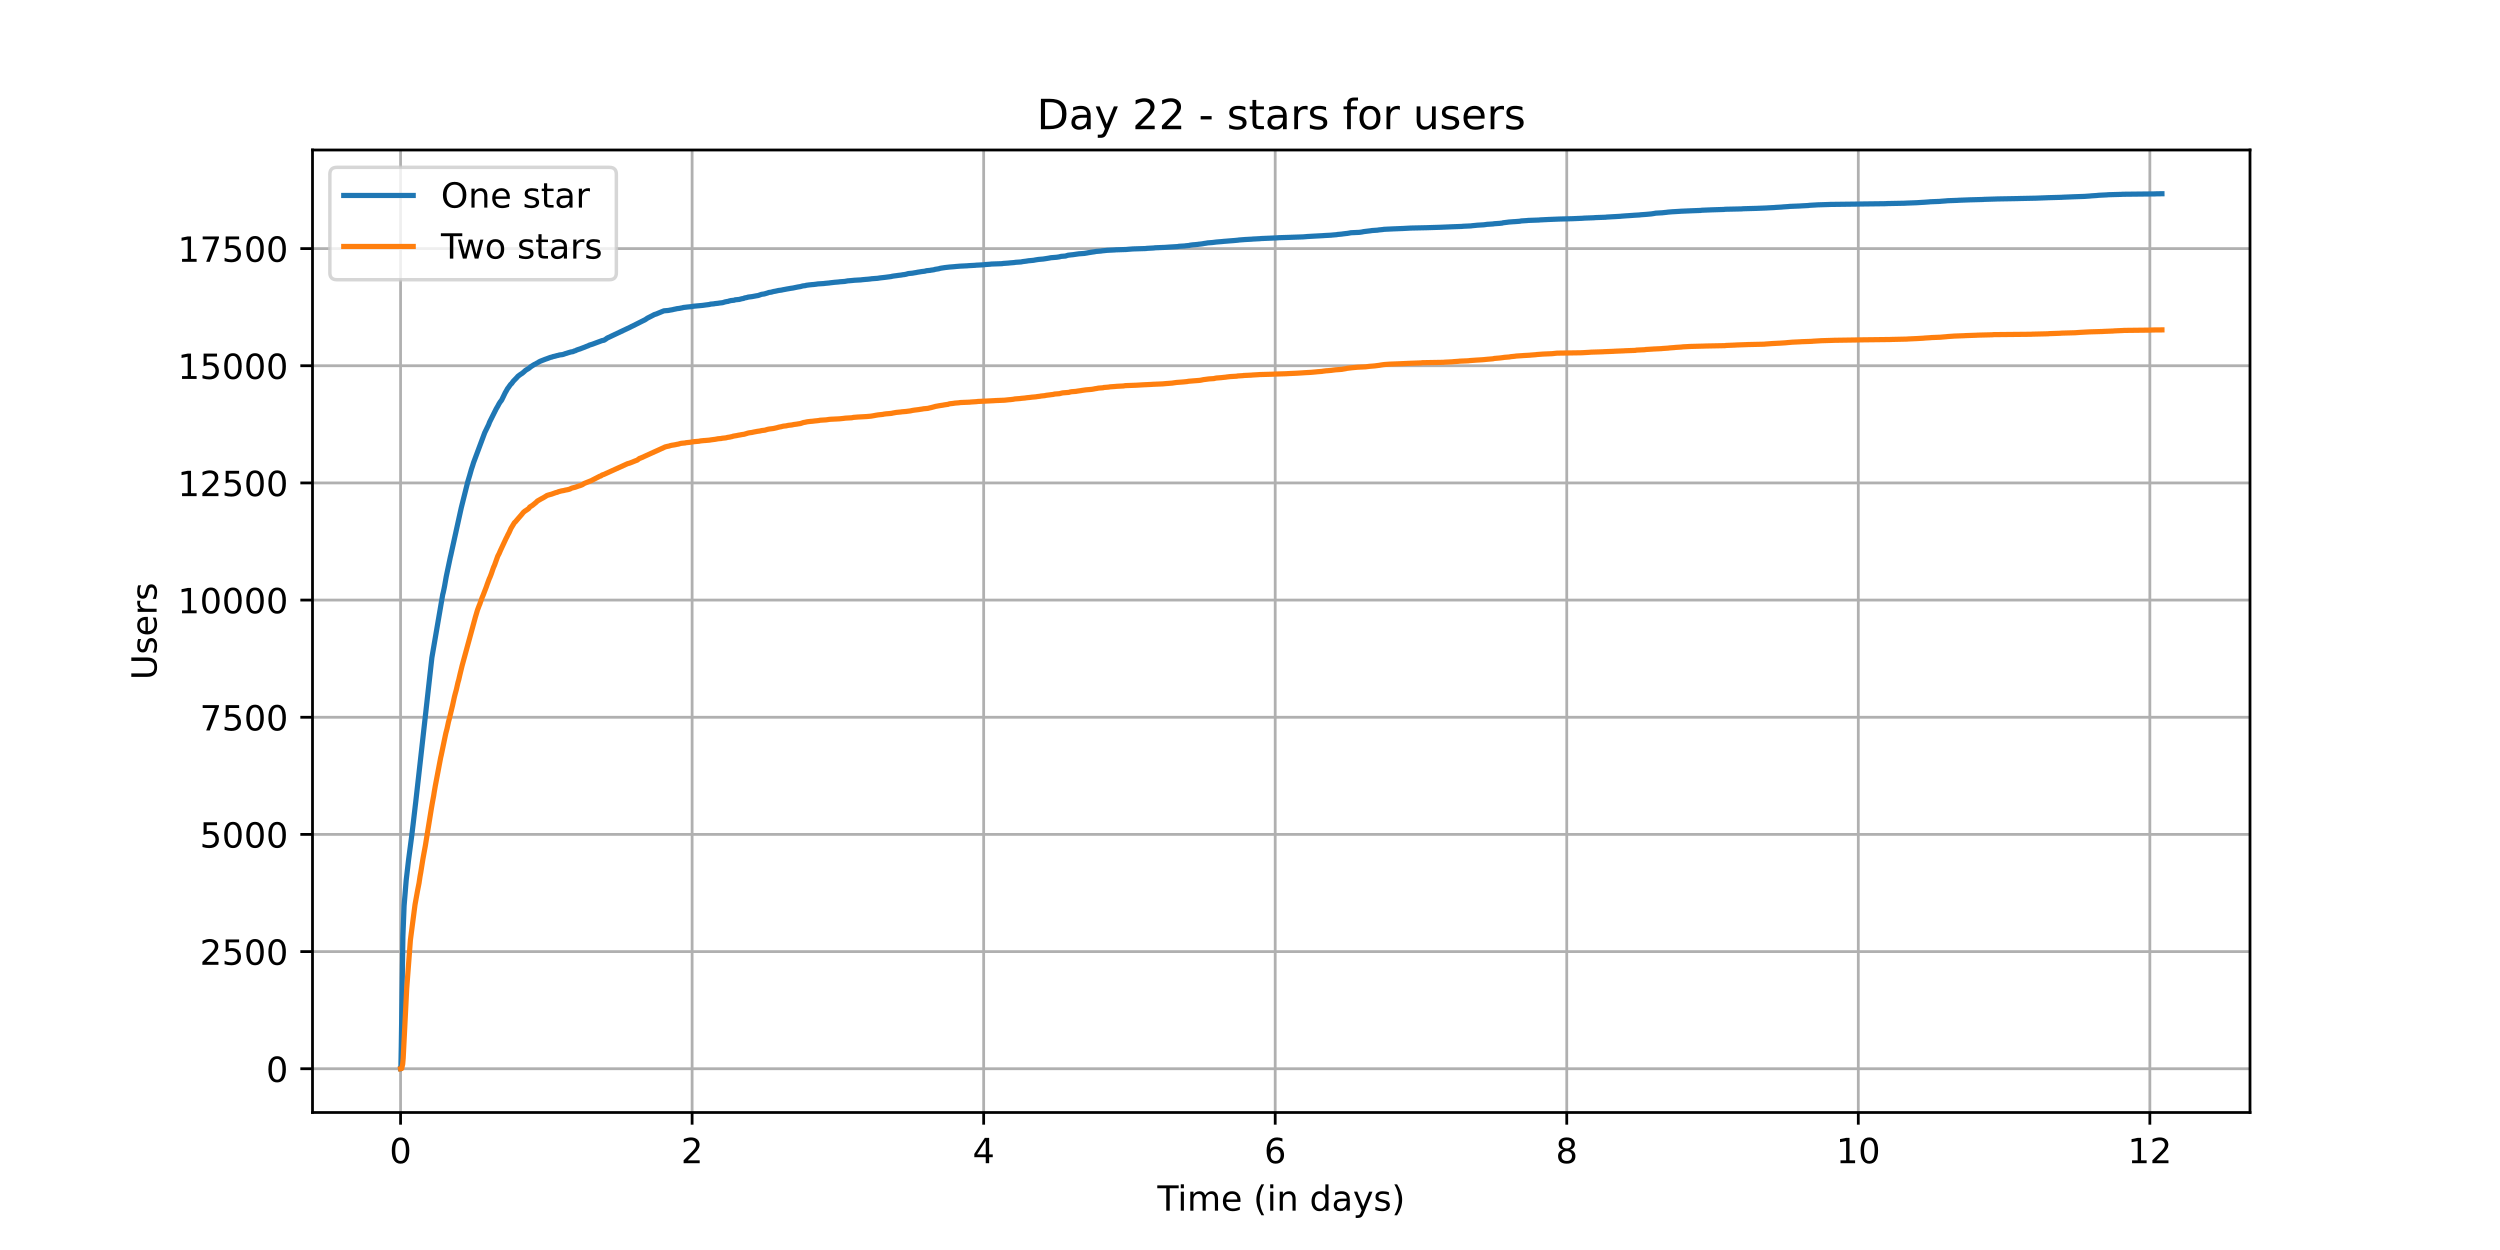 <?xml version="1.0" encoding="utf-8" standalone="no"?>
<!DOCTYPE svg PUBLIC "-//W3C//DTD SVG 1.1//EN"
  "http://www.w3.org/Graphics/SVG/1.1/DTD/svg11.dtd">
<!-- Created with matplotlib (https://matplotlib.org/) -->
<svg height="360pt" version="1.1" viewBox="0 0 720 360" width="720pt" xmlns="http://www.w3.org/2000/svg" xmlns:xlink="http://www.w3.org/1999/xlink">
 <defs>
  <style type="text/css">*{stroke-linecap:butt;stroke-linejoin:round;}</style>
 </defs>
 <g id="figure_1">
  <g id="patch_1">
   <path d="M 0 360 
L 720 360 
L 720 0 
L 0 0 
z
" style="fill:#ffffff;"/>
  </g>
  <g id="axes_1">
   <g id="patch_2">
    <path d="M 90 320.4 
L 648 320.4 
L 648 43.2 
L 90 43.2 
z
" style="fill:#ffffff;"/>
   </g>
   <g id="matplotlib.axis_1">
    <g id="xtick_1">
     <g id="line2d_1">
      <path clip-path="url(#p89e469db99)" d="M 115.364 320.4 
L 115.364 43.2 
" style="fill:none;stroke:#b0b0b0;stroke-linecap:square;stroke-width:0.8;"/>
     </g>
     <g id="line2d_2">
      <defs>
       <path d="M 0 0 
L 0 3.5 
" id="m1ed0bea66a" style="stroke:#000000;stroke-width:0.8;"/>
      </defs>
      <g>
       <use style="stroke:#000000;stroke-width:0.8;" x="115.364" xlink:href="#m1ed0bea66a" y="320.4"/>
      </g>
     </g>
     <g id="text_1">
      <!-- 0 -->
      <g transform="translate(112.182 334.998)scale(0.1 -0.1)">
       <defs>
        <path d="M 31.781 66.406 
Q 24.172 66.406 20.328 58.906 
Q 16.5 51.422 16.5 36.375 
Q 16.5 21.391 20.328 13.891 
Q 24.172 6.391 31.781 6.391 
Q 39.453 6.391 43.281 13.891 
Q 47.125 21.391 47.125 36.375 
Q 47.125 51.422 43.281 58.906 
Q 39.453 66.406 31.781 66.406 
z
M 31.781 74.219 
Q 44.047 74.219 50.516 64.516 
Q 56.984 54.828 56.984 36.375 
Q 56.984 17.969 50.516 8.266 
Q 44.047 -1.422 31.781 -1.422 
Q 19.531 -1.422 13.062 8.266 
Q 6.594 17.969 6.594 36.375 
Q 6.594 54.828 13.062 64.516 
Q 19.531 74.219 31.781 74.219 
z
" id="DejaVuSans-48"/>
       </defs>
       <use xlink:href="#DejaVuSans-48"/>
      </g>
     </g>
    </g>
    <g id="xtick_2">
     <g id="line2d_3">
      <path clip-path="url(#p89e469db99)" d="M 199.329 320.4 
L 199.329 43.2 
" style="fill:none;stroke:#b0b0b0;stroke-linecap:square;stroke-width:0.8;"/>
     </g>
     <g id="line2d_4">
      <g>
       <use style="stroke:#000000;stroke-width:0.8;" x="199.329" xlink:href="#m1ed0bea66a" y="320.4"/>
      </g>
     </g>
     <g id="text_2">
      <!-- 2 -->
      <g transform="translate(196.148 334.998)scale(0.1 -0.1)">
       <defs>
        <path d="M 19.188 8.297 
L 53.609 8.297 
L 53.609 0 
L 7.328 0 
L 7.328 8.297 
Q 12.938 14.109 22.625 23.891 
Q 32.328 33.688 34.812 36.531 
Q 39.547 41.844 41.422 45.531 
Q 43.312 49.219 43.312 52.781 
Q 43.312 58.594 39.234 62.25 
Q 35.156 65.922 28.609 65.922 
Q 23.969 65.922 18.812 64.312 
Q 13.672 62.703 7.812 59.422 
L 7.812 69.391 
Q 13.766 71.781 18.938 73 
Q 24.125 74.219 28.422 74.219 
Q 39.75 74.219 46.484 68.547 
Q 53.219 62.891 53.219 53.422 
Q 53.219 48.922 51.531 44.891 
Q 49.859 40.875 45.406 35.406 
Q 44.188 33.984 37.641 27.219 
Q 31.109 20.453 19.188 8.297 
z
" id="DejaVuSans-50"/>
       </defs>
       <use xlink:href="#DejaVuSans-50"/>
      </g>
     </g>
    </g>
    <g id="xtick_3">
     <g id="line2d_5">
      <path clip-path="url(#p89e469db99)" d="M 283.294 320.4 
L 283.294 43.2 
" style="fill:none;stroke:#b0b0b0;stroke-linecap:square;stroke-width:0.8;"/>
     </g>
     <g id="line2d_6">
      <g>
       <use style="stroke:#000000;stroke-width:0.8;" x="283.294" xlink:href="#m1ed0bea66a" y="320.4"/>
      </g>
     </g>
     <g id="text_3">
      <!-- 4 -->
      <g transform="translate(280.113 334.998)scale(0.1 -0.1)">
       <defs>
        <path d="M 37.797 64.312 
L 12.891 25.391 
L 37.797 25.391 
z
M 35.203 72.906 
L 47.609 72.906 
L 47.609 25.391 
L 58.016 25.391 
L 58.016 17.188 
L 47.609 17.188 
L 47.609 0 
L 37.797 0 
L 37.797 17.188 
L 4.891 17.188 
L 4.891 26.703 
z
" id="DejaVuSans-52"/>
       </defs>
       <use xlink:href="#DejaVuSans-52"/>
      </g>
     </g>
    </g>
    <g id="xtick_4">
     <g id="line2d_7">
      <path clip-path="url(#p89e469db99)" d="M 367.26 320.4 
L 367.26 43.2 
" style="fill:none;stroke:#b0b0b0;stroke-linecap:square;stroke-width:0.8;"/>
     </g>
     <g id="line2d_8">
      <g>
       <use style="stroke:#000000;stroke-width:0.8;" x="367.26" xlink:href="#m1ed0bea66a" y="320.4"/>
      </g>
     </g>
     <g id="text_4">
      <!-- 6 -->
      <g transform="translate(364.078 334.998)scale(0.1 -0.1)">
       <defs>
        <path d="M 33.016 40.375 
Q 26.375 40.375 22.484 35.828 
Q 18.609 31.297 18.609 23.391 
Q 18.609 15.531 22.484 10.953 
Q 26.375 6.391 33.016 6.391 
Q 39.656 6.391 43.531 10.953 
Q 47.406 15.531 47.406 23.391 
Q 47.406 31.297 43.531 35.828 
Q 39.656 40.375 33.016 40.375 
z
M 52.594 71.297 
L 52.594 62.312 
Q 48.875 64.062 45.094 64.984 
Q 41.312 65.922 37.594 65.922 
Q 27.828 65.922 22.672 59.328 
Q 17.531 52.734 16.797 39.406 
Q 19.672 43.656 24.016 45.922 
Q 28.375 48.188 33.594 48.188 
Q 44.578 48.188 50.953 41.516 
Q 57.328 34.859 57.328 23.391 
Q 57.328 12.156 50.688 5.359 
Q 44.047 -1.422 33.016 -1.422 
Q 20.359 -1.422 13.672 8.266 
Q 6.984 17.969 6.984 36.375 
Q 6.984 53.656 15.188 63.938 
Q 23.391 74.219 37.203 74.219 
Q 40.922 74.219 44.703 73.484 
Q 48.484 72.75 52.594 71.297 
z
" id="DejaVuSans-54"/>
       </defs>
       <use xlink:href="#DejaVuSans-54"/>
      </g>
     </g>
    </g>
    <g id="xtick_5">
     <g id="line2d_9">
      <path clip-path="url(#p89e469db99)" d="M 451.225 320.4 
L 451.225 43.2 
" style="fill:none;stroke:#b0b0b0;stroke-linecap:square;stroke-width:0.8;"/>
     </g>
     <g id="line2d_10">
      <g>
       <use style="stroke:#000000;stroke-width:0.8;" x="451.225" xlink:href="#m1ed0bea66a" y="320.4"/>
      </g>
     </g>
     <g id="text_5">
      <!-- 8 -->
      <g transform="translate(448.044 334.998)scale(0.1 -0.1)">
       <defs>
        <path d="M 31.781 34.625 
Q 24.75 34.625 20.719 30.859 
Q 16.703 27.094 16.703 20.516 
Q 16.703 13.922 20.719 10.156 
Q 24.75 6.391 31.781 6.391 
Q 38.812 6.391 42.859 10.172 
Q 46.922 13.969 46.922 20.516 
Q 46.922 27.094 42.891 30.859 
Q 38.875 34.625 31.781 34.625 
z
M 21.922 38.812 
Q 15.578 40.375 12.031 44.719 
Q 8.5 49.078 8.5 55.328 
Q 8.5 64.062 14.719 69.141 
Q 20.953 74.219 31.781 74.219 
Q 42.672 74.219 48.875 69.141 
Q 55.078 64.062 55.078 55.328 
Q 55.078 49.078 51.531 44.719 
Q 48 40.375 41.703 38.812 
Q 48.828 37.156 52.797 32.312 
Q 56.781 27.484 56.781 20.516 
Q 56.781 9.906 50.312 4.234 
Q 43.844 -1.422 31.781 -1.422 
Q 19.734 -1.422 13.25 4.234 
Q 6.781 9.906 6.781 20.516 
Q 6.781 27.484 10.781 32.312 
Q 14.797 37.156 21.922 38.812 
z
M 18.312 54.391 
Q 18.312 48.734 21.844 45.562 
Q 25.391 42.391 31.781 42.391 
Q 38.141 42.391 41.719 45.562 
Q 45.312 48.734 45.312 54.391 
Q 45.312 60.062 41.719 63.234 
Q 38.141 66.406 31.781 66.406 
Q 25.391 66.406 21.844 63.234 
Q 18.312 60.062 18.312 54.391 
z
" id="DejaVuSans-56"/>
       </defs>
       <use xlink:href="#DejaVuSans-56"/>
      </g>
     </g>
    </g>
    <g id="xtick_6">
     <g id="line2d_11">
      <path clip-path="url(#p89e469db99)" d="M 535.19 320.4 
L 535.19 43.2 
" style="fill:none;stroke:#b0b0b0;stroke-linecap:square;stroke-width:0.8;"/>
     </g>
     <g id="line2d_12">
      <g>
       <use style="stroke:#000000;stroke-width:0.8;" x="535.19" xlink:href="#m1ed0bea66a" y="320.4"/>
      </g>
     </g>
     <g id="text_6">
      <!-- 10 -->
      <g transform="translate(528.828 334.998)scale(0.1 -0.1)">
       <defs>
        <path d="M 12.406 8.297 
L 28.516 8.297 
L 28.516 63.922 
L 10.984 60.406 
L 10.984 69.391 
L 28.422 72.906 
L 38.281 72.906 
L 38.281 8.297 
L 54.391 8.297 
L 54.391 0 
L 12.406 0 
z
" id="DejaVuSans-49"/>
       </defs>
       <use xlink:href="#DejaVuSans-49"/>
       <use x="63.623" xlink:href="#DejaVuSans-48"/>
      </g>
     </g>
    </g>
    <g id="xtick_7">
     <g id="line2d_13">
      <path clip-path="url(#p89e469db99)" d="M 619.156 320.4 
L 619.156 43.2 
" style="fill:none;stroke:#b0b0b0;stroke-linecap:square;stroke-width:0.8;"/>
     </g>
     <g id="line2d_14">
      <g>
       <use style="stroke:#000000;stroke-width:0.8;" x="619.156" xlink:href="#m1ed0bea66a" y="320.4"/>
      </g>
     </g>
     <g id="text_7">
      <!-- 12 -->
      <g transform="translate(612.793 334.998)scale(0.1 -0.1)">
       <use xlink:href="#DejaVuSans-49"/>
       <use x="63.623" xlink:href="#DejaVuSans-50"/>
      </g>
     </g>
    </g>
    <g id="text_8">
     <!-- Time (in days) -->
     <g transform="translate(333.327 348.677)scale(0.1 -0.1)">
      <defs>
       <path d="M -0.297 72.906 
L 61.375 72.906 
L 61.375 64.594 
L 35.5 64.594 
L 35.5 0 
L 25.594 0 
L 25.594 64.594 
L -0.297 64.594 
z
" id="DejaVuSans-84"/>
       <path d="M 9.422 54.688 
L 18.406 54.688 
L 18.406 0 
L 9.422 0 
z
M 9.422 75.984 
L 18.406 75.984 
L 18.406 64.594 
L 9.422 64.594 
z
" id="DejaVuSans-105"/>
       <path d="M 52 44.188 
Q 55.375 50.25 60.062 53.125 
Q 64.75 56 71.094 56 
Q 79.641 56 84.281 50.016 
Q 88.922 44.047 88.922 33.016 
L 88.922 0 
L 79.891 0 
L 79.891 32.719 
Q 79.891 40.578 77.094 44.375 
Q 74.312 48.188 68.609 48.188 
Q 61.625 48.188 57.562 43.547 
Q 53.516 38.922 53.516 30.906 
L 53.516 0 
L 44.484 0 
L 44.484 32.719 
Q 44.484 40.625 41.703 44.406 
Q 38.922 48.188 33.109 48.188 
Q 26.219 48.188 22.156 43.531 
Q 18.109 38.875 18.109 30.906 
L 18.109 0 
L 9.078 0 
L 9.078 54.688 
L 18.109 54.688 
L 18.109 46.188 
Q 21.188 51.219 25.484 53.609 
Q 29.781 56 35.688 56 
Q 41.656 56 45.828 52.969 
Q 50 49.953 52 44.188 
z
" id="DejaVuSans-109"/>
       <path d="M 56.203 29.594 
L 56.203 25.203 
L 14.891 25.203 
Q 15.484 15.922 20.484 11.062 
Q 25.484 6.203 34.422 6.203 
Q 39.594 6.203 44.453 7.469 
Q 49.312 8.734 54.109 11.281 
L 54.109 2.781 
Q 49.266 0.734 44.188 -0.344 
Q 39.109 -1.422 33.891 -1.422 
Q 20.797 -1.422 13.156 6.188 
Q 5.516 13.812 5.516 26.812 
Q 5.516 40.234 12.766 48.109 
Q 20.016 56 32.328 56 
Q 43.359 56 49.781 48.891 
Q 56.203 41.797 56.203 29.594 
z
M 47.219 32.234 
Q 47.125 39.594 43.094 43.984 
Q 39.062 48.391 32.422 48.391 
Q 24.906 48.391 20.391 44.141 
Q 15.875 39.891 15.188 32.172 
z
" id="DejaVuSans-101"/>
       <path id="DejaVuSans-32"/>
       <path d="M 31 75.875 
Q 24.469 64.656 21.281 53.656 
Q 18.109 42.672 18.109 31.391 
Q 18.109 20.125 21.312 9.062 
Q 24.516 -2 31 -13.188 
L 23.188 -13.188 
Q 15.875 -1.703 12.234 9.375 
Q 8.594 20.453 8.594 31.391 
Q 8.594 42.281 12.203 53.312 
Q 15.828 64.359 23.188 75.875 
z
" id="DejaVuSans-40"/>
       <path d="M 54.891 33.016 
L 54.891 0 
L 45.906 0 
L 45.906 32.719 
Q 45.906 40.484 42.875 44.328 
Q 39.844 48.188 33.797 48.188 
Q 26.516 48.188 22.312 43.547 
Q 18.109 38.922 18.109 30.906 
L 18.109 0 
L 9.078 0 
L 9.078 54.688 
L 18.109 54.688 
L 18.109 46.188 
Q 21.344 51.125 25.703 53.562 
Q 30.078 56 35.797 56 
Q 45.219 56 50.047 50.172 
Q 54.891 44.344 54.891 33.016 
z
" id="DejaVuSans-110"/>
       <path d="M 45.406 46.391 
L 45.406 75.984 
L 54.391 75.984 
L 54.391 0 
L 45.406 0 
L 45.406 8.203 
Q 42.578 3.328 38.25 0.953 
Q 33.938 -1.422 27.875 -1.422 
Q 17.969 -1.422 11.734 6.484 
Q 5.516 14.406 5.516 27.297 
Q 5.516 40.188 11.734 48.094 
Q 17.969 56 27.875 56 
Q 33.938 56 38.25 53.625 
Q 42.578 51.266 45.406 46.391 
z
M 14.797 27.297 
Q 14.797 17.391 18.875 11.75 
Q 22.953 6.109 30.078 6.109 
Q 37.203 6.109 41.297 11.75 
Q 45.406 17.391 45.406 27.297 
Q 45.406 37.203 41.297 42.844 
Q 37.203 48.484 30.078 48.484 
Q 22.953 48.484 18.875 42.844 
Q 14.797 37.203 14.797 27.297 
z
" id="DejaVuSans-100"/>
       <path d="M 34.281 27.484 
Q 23.391 27.484 19.188 25 
Q 14.984 22.516 14.984 16.5 
Q 14.984 11.719 18.141 8.906 
Q 21.297 6.109 26.703 6.109 
Q 34.188 6.109 38.703 11.406 
Q 43.219 16.703 43.219 25.484 
L 43.219 27.484 
z
M 52.203 31.203 
L 52.203 0 
L 43.219 0 
L 43.219 8.297 
Q 40.141 3.328 35.547 0.953 
Q 30.953 -1.422 24.312 -1.422 
Q 15.922 -1.422 10.953 3.297 
Q 6 8.016 6 15.922 
Q 6 25.141 12.172 29.828 
Q 18.359 34.516 30.609 34.516 
L 43.219 34.516 
L 43.219 35.406 
Q 43.219 41.609 39.141 45 
Q 35.062 48.391 27.688 48.391 
Q 23 48.391 18.547 47.266 
Q 14.109 46.141 10.016 43.891 
L 10.016 52.203 
Q 14.938 54.109 19.578 55.047 
Q 24.219 56 28.609 56 
Q 40.484 56 46.344 49.844 
Q 52.203 43.703 52.203 31.203 
z
" id="DejaVuSans-97"/>
       <path d="M 32.172 -5.078 
Q 28.375 -14.844 24.75 -17.812 
Q 21.141 -20.797 15.094 -20.797 
L 7.906 -20.797 
L 7.906 -13.281 
L 13.188 -13.281 
Q 16.891 -13.281 18.938 -11.516 
Q 21 -9.766 23.484 -3.219 
L 25.094 0.875 
L 2.984 54.688 
L 12.5 54.688 
L 29.594 11.922 
L 46.688 54.688 
L 56.203 54.688 
z
" id="DejaVuSans-121"/>
       <path d="M 44.281 53.078 
L 44.281 44.578 
Q 40.484 46.531 36.375 47.5 
Q 32.281 48.484 27.875 48.484 
Q 21.188 48.484 17.844 46.438 
Q 14.5 44.391 14.5 40.281 
Q 14.5 37.156 16.891 35.375 
Q 19.281 33.594 26.516 31.984 
L 29.594 31.297 
Q 39.156 29.25 43.188 25.516 
Q 47.219 21.781 47.219 15.094 
Q 47.219 7.469 41.188 3.016 
Q 35.156 -1.422 24.609 -1.422 
Q 20.219 -1.422 15.453 -0.562 
Q 10.688 0.297 5.422 2 
L 5.422 11.281 
Q 10.406 8.688 15.234 7.391 
Q 20.062 6.109 24.812 6.109 
Q 31.156 6.109 34.562 8.281 
Q 37.984 10.453 37.984 14.406 
Q 37.984 18.062 35.516 20.016 
Q 33.062 21.969 24.703 23.781 
L 21.578 24.516 
Q 13.234 26.266 9.516 29.906 
Q 5.812 33.547 5.812 39.891 
Q 5.812 47.609 11.281 51.797 
Q 16.75 56 26.812 56 
Q 31.781 56 36.172 55.266 
Q 40.578 54.547 44.281 53.078 
z
" id="DejaVuSans-115"/>
       <path d="M 8.016 75.875 
L 15.828 75.875 
Q 23.141 64.359 26.781 53.312 
Q 30.422 42.281 30.422 31.391 
Q 30.422 20.453 26.781 9.375 
Q 23.141 -1.703 15.828 -13.188 
L 8.016 -13.188 
Q 14.5 -2 17.703 9.062 
Q 20.906 20.125 20.906 31.391 
Q 20.906 42.672 17.703 53.656 
Q 14.5 64.656 8.016 75.875 
z
" id="DejaVuSans-41"/>
      </defs>
      <use xlink:href="#DejaVuSans-84"/>
      <use x="57.959" xlink:href="#DejaVuSans-105"/>
      <use x="85.742" xlink:href="#DejaVuSans-109"/>
      <use x="183.154" xlink:href="#DejaVuSans-101"/>
      <use x="244.678" xlink:href="#DejaVuSans-32"/>
      <use x="276.465" xlink:href="#DejaVuSans-40"/>
      <use x="315.479" xlink:href="#DejaVuSans-105"/>
      <use x="343.262" xlink:href="#DejaVuSans-110"/>
      <use x="406.641" xlink:href="#DejaVuSans-32"/>
      <use x="438.428" xlink:href="#DejaVuSans-100"/>
      <use x="501.904" xlink:href="#DejaVuSans-97"/>
      <use x="563.184" xlink:href="#DejaVuSans-121"/>
      <use x="622.363" xlink:href="#DejaVuSans-115"/>
      <use x="674.463" xlink:href="#DejaVuSans-41"/>
     </g>
    </g>
   </g>
   <g id="matplotlib.axis_2">
    <g id="ytick_1">
     <g id="line2d_15">
      <path clip-path="url(#p89e469db99)" d="M 90 307.8 
L 648 307.8 
" style="fill:none;stroke:#b0b0b0;stroke-linecap:square;stroke-width:0.8;"/>
     </g>
     <g id="line2d_16">
      <defs>
       <path d="M 0 0 
L -3.5 0 
" id="md8ad53ff3a" style="stroke:#000000;stroke-width:0.8;"/>
      </defs>
      <g>
       <use style="stroke:#000000;stroke-width:0.8;" x="90" xlink:href="#md8ad53ff3a" y="307.8"/>
      </g>
     </g>
     <g id="text_9">
      <!-- 0 -->
      <g transform="translate(76.638 311.599)scale(0.1 -0.1)">
       <use xlink:href="#DejaVuSans-48"/>
      </g>
     </g>
    </g>
    <g id="ytick_2">
     <g id="line2d_17">
      <path clip-path="url(#p89e469db99)" d="M 90 274.056 
L 648 274.056 
" style="fill:none;stroke:#b0b0b0;stroke-linecap:square;stroke-width:0.8;"/>
     </g>
     <g id="line2d_18">
      <g>
       <use style="stroke:#000000;stroke-width:0.8;" x="90" xlink:href="#md8ad53ff3a" y="274.056"/>
      </g>
     </g>
     <g id="text_10">
      <!-- 2500 -->
      <g transform="translate(57.55 277.855)scale(0.1 -0.1)">
       <defs>
        <path d="M 10.797 72.906 
L 49.516 72.906 
L 49.516 64.594 
L 19.828 64.594 
L 19.828 46.734 
Q 21.969 47.469 24.109 47.828 
Q 26.266 48.188 28.422 48.188 
Q 40.625 48.188 47.75 41.5 
Q 54.891 34.812 54.891 23.391 
Q 54.891 11.625 47.562 5.094 
Q 40.234 -1.422 26.906 -1.422 
Q 22.312 -1.422 17.547 -0.641 
Q 12.797 0.141 7.719 1.703 
L 7.719 11.625 
Q 12.109 9.234 16.797 8.062 
Q 21.484 6.891 26.703 6.891 
Q 35.156 6.891 40.078 11.328 
Q 45.016 15.766 45.016 23.391 
Q 45.016 31 40.078 35.438 
Q 35.156 39.891 26.703 39.891 
Q 22.75 39.891 18.812 39.016 
Q 14.891 38.141 10.797 36.281 
z
" id="DejaVuSans-53"/>
       </defs>
       <use xlink:href="#DejaVuSans-50"/>
       <use x="63.623" xlink:href="#DejaVuSans-53"/>
       <use x="127.246" xlink:href="#DejaVuSans-48"/>
       <use x="190.869" xlink:href="#DejaVuSans-48"/>
      </g>
     </g>
    </g>
    <g id="ytick_3">
     <g id="line2d_19">
      <path clip-path="url(#p89e469db99)" d="M 90 240.312 
L 648 240.312 
" style="fill:none;stroke:#b0b0b0;stroke-linecap:square;stroke-width:0.8;"/>
     </g>
     <g id="line2d_20">
      <g>
       <use style="stroke:#000000;stroke-width:0.8;" x="90" xlink:href="#md8ad53ff3a" y="240.312"/>
      </g>
     </g>
     <g id="text_11">
      <!-- 5000 -->
      <g transform="translate(57.55 244.111)scale(0.1 -0.1)">
       <use xlink:href="#DejaVuSans-53"/>
       <use x="63.623" xlink:href="#DejaVuSans-48"/>
       <use x="127.246" xlink:href="#DejaVuSans-48"/>
       <use x="190.869" xlink:href="#DejaVuSans-48"/>
      </g>
     </g>
    </g>
    <g id="ytick_4">
     <g id="line2d_21">
      <path clip-path="url(#p89e469db99)" d="M 90 206.568 
L 648 206.568 
" style="fill:none;stroke:#b0b0b0;stroke-linecap:square;stroke-width:0.8;"/>
     </g>
     <g id="line2d_22">
      <g>
       <use style="stroke:#000000;stroke-width:0.8;" x="90" xlink:href="#md8ad53ff3a" y="206.568"/>
      </g>
     </g>
     <g id="text_12">
      <!-- 7500 -->
      <g transform="translate(57.55 210.367)scale(0.1 -0.1)">
       <defs>
        <path d="M 8.203 72.906 
L 55.078 72.906 
L 55.078 68.703 
L 28.609 0 
L 18.312 0 
L 43.219 64.594 
L 8.203 64.594 
z
" id="DejaVuSans-55"/>
       </defs>
       <use xlink:href="#DejaVuSans-55"/>
       <use x="63.623" xlink:href="#DejaVuSans-53"/>
       <use x="127.246" xlink:href="#DejaVuSans-48"/>
       <use x="190.869" xlink:href="#DejaVuSans-48"/>
      </g>
     </g>
    </g>
    <g id="ytick_5">
     <g id="line2d_23">
      <path clip-path="url(#p89e469db99)" d="M 90 172.824 
L 648 172.824 
" style="fill:none;stroke:#b0b0b0;stroke-linecap:square;stroke-width:0.8;"/>
     </g>
     <g id="line2d_24">
      <g>
       <use style="stroke:#000000;stroke-width:0.8;" x="90" xlink:href="#md8ad53ff3a" y="172.824"/>
      </g>
     </g>
     <g id="text_13">
      <!-- 10000 -->
      <g transform="translate(51.188 176.623)scale(0.1 -0.1)">
       <use xlink:href="#DejaVuSans-49"/>
       <use x="63.623" xlink:href="#DejaVuSans-48"/>
       <use x="127.246" xlink:href="#DejaVuSans-48"/>
       <use x="190.869" xlink:href="#DejaVuSans-48"/>
       <use x="254.492" xlink:href="#DejaVuSans-48"/>
      </g>
     </g>
    </g>
    <g id="ytick_6">
     <g id="line2d_25">
      <path clip-path="url(#p89e469db99)" d="M 90 139.08 
L 648 139.08 
" style="fill:none;stroke:#b0b0b0;stroke-linecap:square;stroke-width:0.8;"/>
     </g>
     <g id="line2d_26">
      <g>
       <use style="stroke:#000000;stroke-width:0.8;" x="90" xlink:href="#md8ad53ff3a" y="139.08"/>
      </g>
     </g>
     <g id="text_14">
      <!-- 12500 -->
      <g transform="translate(51.188 142.879)scale(0.1 -0.1)">
       <use xlink:href="#DejaVuSans-49"/>
       <use x="63.623" xlink:href="#DejaVuSans-50"/>
       <use x="127.246" xlink:href="#DejaVuSans-53"/>
       <use x="190.869" xlink:href="#DejaVuSans-48"/>
       <use x="254.492" xlink:href="#DejaVuSans-48"/>
      </g>
     </g>
    </g>
    <g id="ytick_7">
     <g id="line2d_27">
      <path clip-path="url(#p89e469db99)" d="M 90 105.336 
L 648 105.336 
" style="fill:none;stroke:#b0b0b0;stroke-linecap:square;stroke-width:0.8;"/>
     </g>
     <g id="line2d_28">
      <g>
       <use style="stroke:#000000;stroke-width:0.8;" x="90" xlink:href="#md8ad53ff3a" y="105.336"/>
      </g>
     </g>
     <g id="text_15">
      <!-- 15000 -->
      <g transform="translate(51.188 109.135)scale(0.1 -0.1)">
       <use xlink:href="#DejaVuSans-49"/>
       <use x="63.623" xlink:href="#DejaVuSans-53"/>
       <use x="127.246" xlink:href="#DejaVuSans-48"/>
       <use x="190.869" xlink:href="#DejaVuSans-48"/>
       <use x="254.492" xlink:href="#DejaVuSans-48"/>
      </g>
     </g>
    </g>
    <g id="ytick_8">
     <g id="line2d_29">
      <path clip-path="url(#p89e469db99)" d="M 90 71.592 
L 648 71.592 
" style="fill:none;stroke:#b0b0b0;stroke-linecap:square;stroke-width:0.8;"/>
     </g>
     <g id="line2d_30">
      <g>
       <use style="stroke:#000000;stroke-width:0.8;" x="90" xlink:href="#md8ad53ff3a" y="71.592"/>
      </g>
     </g>
     <g id="text_16">
      <!-- 17500 -->
      <g transform="translate(51.188 75.391)scale(0.1 -0.1)">
       <use xlink:href="#DejaVuSans-49"/>
       <use x="63.623" xlink:href="#DejaVuSans-55"/>
       <use x="127.246" xlink:href="#DejaVuSans-53"/>
       <use x="190.869" xlink:href="#DejaVuSans-48"/>
       <use x="254.492" xlink:href="#DejaVuSans-48"/>
      </g>
     </g>
    </g>
    <g id="text_17">
     <!-- Users -->
     <g transform="translate(45.108 195.801)rotate(-90)scale(0.1 -0.1)">
      <defs>
       <path d="M 8.688 72.906 
L 18.609 72.906 
L 18.609 28.609 
Q 18.609 16.891 22.844 11.734 
Q 27.094 6.594 36.625 6.594 
Q 46.094 6.594 50.344 11.734 
Q 54.594 16.891 54.594 28.609 
L 54.594 72.906 
L 64.5 72.906 
L 64.5 27.391 
Q 64.5 13.141 57.438 5.859 
Q 50.391 -1.422 36.625 -1.422 
Q 22.797 -1.422 15.734 5.859 
Q 8.688 13.141 8.688 27.391 
z
" id="DejaVuSans-85"/>
       <path d="M 41.109 46.297 
Q 39.594 47.172 37.812 47.578 
Q 36.031 48 33.891 48 
Q 26.266 48 22.188 43.047 
Q 18.109 38.094 18.109 28.812 
L 18.109 0 
L 9.078 0 
L 9.078 54.688 
L 18.109 54.688 
L 18.109 46.188 
Q 20.953 51.172 25.484 53.578 
Q 30.031 56 36.531 56 
Q 37.453 56 38.578 55.875 
Q 39.703 55.766 41.062 55.516 
z
" id="DejaVuSans-114"/>
      </defs>
      <use xlink:href="#DejaVuSans-85"/>
      <use x="73.193" xlink:href="#DejaVuSans-115"/>
      <use x="125.293" xlink:href="#DejaVuSans-101"/>
      <use x="186.816" xlink:href="#DejaVuSans-114"/>
      <use x="227.93" xlink:href="#DejaVuSans-115"/>
     </g>
    </g>
   </g>
   <g id="line2d_31">
    <path clip-path="url(#p89e469db99)" d="M 115.364 307.8 
L 115.424 307.8 
L 115.453 307.638 
L 115.569 301.267 
L 116.031 269.764 
L 116.378 260.909 
L 116.985 253.499 
L 117.389 250.03 
L 117.649 247.776 
L 117.765 246.885 
L 118.574 240.73 
L 118.978 237.397 
L 119.758 230.715 
L 120.567 223.548 
L 120.972 219.944 
L 124.381 189.399 
L 127.501 171.218 
L 127.646 170.678 
L 127.877 169.598 
L 128.05 168.721 
L 128.512 166.089 
L 129.726 160.312 
L 129.812 159.988 
L 132.846 146.234 
L 134.724 138.729 
L 135.302 136.799 
L 135.765 135.152 
L 136.111 134.113 
L 136.371 133.263 
L 139.608 124.597 
L 140.532 122.694 
L 140.706 122.343 
L 140.995 121.574 
L 142.903 117.754 
L 143.278 117.12 
L 143.394 116.917 
L 143.654 116.418 
L 143.827 116.121 
L 144.145 115.635 
L 144.261 115.527 
L 144.492 115.189 
L 145.562 112.989 
L 145.648 112.868 
L 146.111 112.044 
L 146.226 111.842 
L 146.4 111.653 
L 146.631 111.302 
L 147.094 110.668 
L 147.354 110.452 
L 147.816 109.804 
L 148.914 108.67 
L 149.116 108.414 
L 149.376 108.211 
L 149.521 108.103 
L 149.81 107.887 
L 150.417 107.496 
L 150.735 107.226 
L 150.995 106.996 
L 151.342 106.672 
L 151.486 106.578 
L 151.631 106.497 
L 151.775 106.389 
L 151.977 106.294 
L 152.44 105.984 
L 152.787 105.674 
L 153.451 105.242 
L 153.885 104.972 
L 154.145 104.864 
L 155.098 104.31 
L 155.271 104.202 
L 155.618 104.027 
L 157.063 103.46 
L 157.381 103.352 
L 158.507 102.934 
L 158.97 102.826 
L 159.258 102.704 
L 159.779 102.596 
L 160.385 102.421 
L 160.847 102.326 
L 161.108 102.232 
L 161.974 102.124 
L 162.177 102.07 
L 162.494 101.975 
L 162.697 101.881 
L 163.274 101.719 
L 163.534 101.624 
L 163.766 101.557 
L 164.401 101.368 
L 165.008 101.273 
L 165.355 101.098 
L 165.73 101.003 
L 166.106 100.801 
L 166.424 100.693 
L 166.684 100.599 
L 167.059 100.491 
L 167.348 100.369 
L 168.533 99.924 
L 168.728 99.829 
L 169.458 99.559 
L 169.689 99.411 
L 170.354 99.208 
L 170.695 99.1 
L 171.88 98.655 
L 172.169 98.547 
L 173.411 98.088 
L 173.931 97.993 
L 174.364 97.737 
L 174.682 97.508 
L 174.855 97.373 
L 181.703 94.133 
L 181.847 94.039 
L 182.136 93.917 
L 185.864 92.041 
L 186.442 91.636 
L 188.206 90.732 
L 188.35 90.637 
L 189.131 90.381 
L 189.362 90.273 
L 191.212 89.517 
L 192.513 89.409 
L 192.946 89.315 
L 193.611 89.207 
L 194.16 89.072 
L 194.651 88.977 
L 194.882 88.91 
L 195.75 88.802 
L 195.952 88.748 
L 196.559 88.64 
L 196.79 88.559 
L 197.743 88.451 
L 198.09 88.41 
L 199.159 88.302 
L 199.622 88.208 
L 200.72 88.1 
L 201.037 88.073 
L 202.222 87.965 
L 202.569 87.924 
L 203.319 87.816 
L 203.666 87.776 
L 204.36 87.681 
L 204.62 87.587 
L 205.631 87.506 
L 205.804 87.452 
L 206.815 87.344 
L 207.191 87.276 
L 208.116 87.168 
L 208.809 86.952 
L 209.329 86.844 
L 209.676 86.804 
L 209.965 86.696 
L 210.514 86.561 
L 211.438 86.467 
L 211.727 86.345 
L 212.912 86.237 
L 213.576 86.048 
L 214.125 85.954 
L 214.443 85.805 
L 214.848 85.738 
L 215.252 85.643 
L 215.483 85.562 
L 216.379 85.454 
L 216.725 85.4 
L 217.303 85.292 
L 217.708 85.211 
L 218.372 85.103 
L 219.326 84.766 
L 220.106 84.658 
L 220.799 84.455 
L 221.117 84.361 
L 221.406 84.239 
L 222.186 84.131 
L 222.417 84.05 
L 222.85 83.942 
L 223.255 83.875 
L 223.746 83.767 
L 224.209 83.659 
L 225.047 83.551 
L 225.509 83.443 
L 226.116 83.335 
L 226.579 83.241 
L 227.214 83.133 
L 227.648 83.052 
L 228.4 82.944 
L 228.833 82.849 
L 229.353 82.741 
L 229.816 82.647 
L 230.509 82.539 
L 231.174 82.35 
L 231.954 82.255 
L 232.215 82.161 
L 232.561 82.12 
L 232.937 82.066 
L 233.978 81.958 
L 234.266 81.945 
L 235.134 81.837 
L 235.509 81.769 
L 237.243 81.661 
L 237.619 81.607 
L 238.775 81.499 
L 239.121 81.445 
L 240.075 81.337 
L 240.421 81.297 
L 241.577 81.202 
L 241.779 81.162 
L 243.253 81.054 
L 243.628 80.987 
L 244.206 80.879 
L 244.495 80.865 
L 245.68 80.757 
L 246.026 80.717 
L 247.963 80.609 
L 248.338 80.555 
L 249.523 80.447 
L 249.812 80.433 
L 250.794 80.325 
L 250.997 80.285 
L 252.412 80.177 
L 252.701 80.163 
L 253.337 80.055 
L 253.683 80.015 
L 254.637 79.907 
L 254.984 79.866 
L 255.793 79.758 
L 256.139 79.718 
L 256.775 79.623 
L 256.948 79.556 
L 257.699 79.448 
L 258.046 79.407 
L 258.798 79.299 
L 259.144 79.259 
L 259.491 79.218 
L 260.097 79.11 
L 260.415 79.083 
L 260.964 78.975 
L 261.6 78.786 
L 262.785 78.678 
L 263.189 78.597 
L 263.854 78.489 
L 264.287 78.395 
L 265.01 78.287 
L 265.385 78.219 
L 266.31 78.112 
L 266.858 77.963 
L 267.957 77.855 
L 268.188 77.788 
L 268.507 77.761 
L 269.056 77.666 
L 269.316 77.572 
L 270.01 77.464 
L 270.356 77.41 
L 270.674 77.302 
L 271.079 77.221 
L 271.801 77.113 
L 272.148 77.059 
L 273.101 76.951 
L 273.448 76.91 
L 274.836 76.802 
L 275.183 76.762 
L 276.454 76.654 
L 276.743 76.64 
L 278.65 76.546 
L 278.823 76.519 
L 280.817 76.411 
L 281.164 76.37 
L 283.272 76.262 
L 283.677 76.195 
L 285.237 76.087 
L 285.44 76.046 
L 288.56 75.938 
L 288.935 75.871 
L 290.466 75.763 
L 290.813 75.722 
L 292.084 75.614 
L 292.489 75.547 
L 294.078 75.439 
L 294.512 75.345 
L 295.581 75.21 
L 296.217 75.102 
L 296.534 75.075 
L 297.661 74.967 
L 298.123 74.872 
L 298.788 74.764 
L 299.163 74.71 
L 300.435 74.602 
L 300.781 74.548 
L 301.388 74.454 
L 301.561 74.427 
L 302.197 74.319 
L 302.66 74.224 
L 304.018 74.116 
L 304.336 74.089 
L 305.058 73.981 
L 305.637 73.833 
L 306.879 73.738 
L 307.139 73.644 
L 307.457 73.549 
L 307.659 73.495 
L 308.613 73.387 
L 308.931 73.36 
L 309.682 73.252 
L 310.029 73.198 
L 310.78 73.09 
L 311.069 73.077 
L 312.34 72.982 
L 312.542 72.942 
L 313.207 72.834 
L 313.351 72.793 
L 314.073 72.685 
L 314.478 72.618 
L 315.229 72.51 
L 315.663 72.416 
L 317.049 72.308 
L 317.454 72.24 
L 318.523 72.132 
L 318.869 72.092 
L 321.065 71.984 
L 321.239 71.957 
L 324.446 71.849 
L 324.793 71.808 
L 326.209 71.7 
L 326.498 71.687 
L 329.994 71.579 
L 330.34 71.525 
L 332.305 71.417 
L 332.652 71.363 
L 335.31 71.255 
L 335.599 71.241 
L 337.102 71.133 
L 337.391 71.12 
L 339.154 71.012 
L 339.587 70.931 
L 341.205 70.836 
L 341.408 70.796 
L 342.535 70.688 
L 342.766 70.607 
L 343.633 70.499 
L 343.921 70.485 
L 345.02 70.377 
L 345.222 70.337 
L 345.54 70.31 
L 346.291 70.215 
L 346.493 70.175 
L 346.869 70.107 
L 347.533 70.013 
L 347.736 69.959 
L 349.123 69.851 
L 349.469 69.81 
L 350.307 69.703 
L 350.625 69.676 
L 351.954 69.568 
L 352.301 69.527 
L 353.63 69.419 
L 353.948 69.392 
L 355.335 69.284 
L 355.653 69.257 
L 356.606 69.163 
L 356.809 69.122 
L 358.224 69.014 
L 358.542 68.987 
L 360.565 68.879 
L 360.738 68.852 
L 362.819 68.744 
L 363.165 68.704 
L 365.737 68.596 
L 366.026 68.582 
L 368.02 68.488 
L 368.193 68.461 
L 371.632 68.353 
L 371.921 68.339 
L 375.07 68.231 
L 375.359 68.218 
L 376.631 68.11 
L 376.92 68.096 
L 378.769 67.988 
L 379.058 67.975 
L 381.052 67.867 
L 381.341 67.84 
L 383.364 67.732 
L 383.71 67.691 
L 384.982 67.583 
L 385.184 67.529 
L 386.398 67.421 
L 386.744 67.367 
L 387.611 67.259 
L 387.929 67.232 
L 388.594 67.124 
L 389.057 67.03 
L 391.426 66.922 
L 391.773 66.882 
L 392.409 66.787 
L 392.641 66.72 
L 393.508 66.612 
L 393.855 66.571 
L 394.752 66.463 
L 395.127 66.396 
L 396.717 66.288 
L 397.093 66.22 
L 398.191 66.112 
L 398.596 66.045 
L 400.85 65.937 
L 401.139 65.923 
L 403.855 65.815 
L 404.144 65.802 
L 406.08 65.694 
L 406.369 65.68 
L 411.165 65.572 
L 411.454 65.559 
L 414.979 65.451 
L 415.268 65.437 
L 417.782 65.329 
L 418.071 65.316 
L 421.018 65.208 
L 421.336 65.167 
L 423.648 65.059 
L 423.995 65.005 
L 425.121 64.897 
L 425.439 64.857 
L 427.259 64.749 
L 427.606 64.708 
L 428.358 64.6 
L 428.647 64.587 
L 430.091 64.492 
L 430.293 64.438 
L 431.883 64.33 
L 432.229 64.29 
L 432.548 64.263 
L 432.923 64.155 
L 433.27 64.115 
L 434.137 64.007 
L 434.484 63.953 
L 435.957 63.845 
L 436.246 63.831 
L 437.692 63.723 
L 438.126 63.629 
L 439.802 63.521 
L 440.12 63.48 
L 443.213 63.372 
L 443.531 63.332 
L 445.698 63.224 
L 445.987 63.21 
L 448.674 63.102 
L 448.963 63.089 
L 453.008 62.981 
L 453.297 62.967 
L 455.84 62.859 
L 456.187 62.819 
L 459.075 62.711 
L 459.423 62.67 
L 462.457 62.562 
L 462.66 62.522 
L 464.538 62.414 
L 464.827 62.4 
L 466.705 62.292 
L 467.023 62.252 
L 468.468 62.144 
L 468.757 62.13 
L 470.317 62.022 
L 470.635 61.995 
L 472.253 61.901 
L 472.455 61.86 
L 473.958 61.752 
L 474.276 61.725 
L 475.461 61.617 
L 475.779 61.577 
L 476.444 61.469 
L 476.848 61.388 
L 478.785 61.28 
L 478.958 61.253 
L 479.999 61.145 
L 480.375 61.091 
L 481.676 60.983 
L 481.965 60.97 
L 483.786 60.862 
L 484.104 60.835 
L 486.618 60.727 
L 486.907 60.713 
L 489.768 60.605 
L 490.114 60.551 
L 492.715 60.443 
L 493.004 60.43 
L 496.471 60.322 
L 496.846 60.268 
L 501.672 60.16 
L 501.99 60.119 
L 505.89 60.011 
L 506.179 59.998 
L 508.866 59.89 
L 509.184 59.863 
L 511.12 59.768 
L 511.293 59.741 
L 513.143 59.633 
L 513.489 59.593 
L 515.079 59.485 
L 515.425 59.444 
L 515.714 59.431 
L 518.402 59.323 
L 518.72 59.296 
L 520.772 59.188 
L 521.119 59.134 
L 523.027 59.026 
L 523.344 58.999 
L 526.784 58.891 
L 527.073 58.877 
L 535.365 58.769 
L 535.654 58.756 
L 543.138 58.661 
L 543.311 58.634 
L 548.628 58.527 
L 548.946 58.5 
L 551.778 58.392 
L 552.067 58.378 
L 553.829 58.27 
L 554.119 58.257 
L 555.592 58.149 
L 555.939 58.108 
L 558.713 58 
L 559.06 57.96 
L 560.505 57.852 
L 560.852 57.811 
L 563.743 57.703 
L 564.061 57.676 
L 566.923 57.568 
L 567.212 57.555 
L 571.2 57.447 
L 571.373 57.42 
L 574.927 57.312 
L 575.216 57.298 
L 581.14 57.19 
L 581.428 57.177 
L 586.485 57.069 
L 586.774 57.055 
L 589.607 56.947 
L 589.896 56.934 
L 593.768 56.826 
L 594.086 56.799 
L 596.745 56.691 
L 597.034 56.677 
L 600.126 56.569 
L 600.415 56.556 
L 601.946 56.448 
L 602.293 56.407 
L 603.912 56.299 
L 604.259 56.259 
L 604.577 56.232 
L 606.802 56.124 
L 607.149 56.083 
L 610.992 55.975 
L 611.31 55.948 
L 620.816 55.84 
L 621.134 55.813 
L 622.636 55.8 
L 622.636 55.8 
" style="fill:none;stroke:#1f77b4;stroke-linecap:square;stroke-width:1.5;"/>
   </g>
   <g id="line2d_32">
    <path clip-path="url(#p89e469db99)" d="M 115.364 307.8 
L 115.684 307.733 
L 115.973 306.45 
L 116.118 304.79 
L 117.129 284.746 
L 118.198 270.709 
L 119.527 260.545 
L 120.249 256.536 
L 120.683 254.323 
L 120.972 252.392 
L 121.174 251.286 
L 121.81 247.317 
L 122.503 243.551 
L 124.236 232.848 
L 124.525 231.174 
L 124.901 229.136 
L 125.045 228.205 
L 125.363 226.356 
L 126.923 218.136 
L 127.068 217.528 
L 128.397 211.171 
L 128.743 209.861 
L 129.177 207.85 
L 129.379 207.108 
L 129.957 204.719 
L 130.361 203.045 
L 130.881 200.656 
L 131.112 199.765 
L 131.43 198.604 
L 131.892 196.566 
L 132.123 195.757 
L 132.412 194.488 
L 132.932 192.342 
L 133.077 191.748 
L 136.92 177.697 
L 137.151 176.927 
L 137.527 175.659 
L 138.047 174.282 
L 138.163 174.039 
L 138.51 173 
L 138.596 172.838 
L 138.914 171.933 
L 139.116 171.488 
L 139.492 170.503 
L 139.81 169.679 
L 140.099 168.923 
L 140.301 168.316 
L 140.908 166.683 
L 141.139 166.183 
L 141.515 165.211 
L 141.92 164.01 
L 142.209 163.214 
L 142.296 163.079 
L 142.498 162.566 
L 143.076 160.946 
L 143.365 160.15 
L 143.74 159.448 
L 144.145 158.503 
L 145.764 155.034 
L 146.024 154.548 
L 146.226 154.103 
L 146.602 153.401 
L 147.151 152.186 
L 148.163 150.513 
L 148.452 150.27 
L 148.683 149.986 
L 149.203 149.379 
L 149.434 149.109 
L 150.186 148.245 
L 150.619 147.705 
L 150.822 147.476 
L 150.966 147.381 
L 151.168 147.192 
L 151.342 147.098 
L 151.92 146.706 
L 152.295 146.436 
L 152.556 146.031 
L 153.336 145.545 
L 154.462 144.628 
L 154.607 144.452 
L 154.809 144.277 
L 155.965 143.615 
L 156.283 143.453 
L 156.485 143.345 
L 157.265 142.873 
L 157.496 142.711 
L 157.814 142.603 
L 158.478 142.414 
L 158.883 142.306 
L 159.056 142.239 
L 160.097 141.861 
L 160.501 141.78 
L 160.703 141.658 
L 161.079 141.55 
L 161.685 141.388 
L 162.321 141.28 
L 162.841 141.145 
L 163.448 141.037 
L 163.968 140.902 
L 164.199 140.821 
L 164.43 140.686 
L 164.661 140.578 
L 165.181 140.443 
L 165.644 140.335 
L 166.684 139.957 
L 167.088 139.849 
L 167.377 139.728 
L 167.666 139.62 
L 168.157 139.31 
L 168.33 139.202 
L 170.122 138.486 
L 170.354 138.405 
L 170.442 138.338 
L 172.746 137.15 
L 173.064 137.069 
L 173.382 136.813 
L 173.7 136.705 
L 173.873 136.651 
L 180.749 133.533 
L 181.124 133.438 
L 181.356 133.371 
L 183.176 132.642 
L 183.495 132.534 
L 184.188 132.021 
L 184.535 131.913 
L 191.327 128.835 
L 191.53 128.727 
L 192.05 128.593 
L 192.513 128.498 
L 192.715 128.458 
L 193.004 128.35 
L 193.466 128.242 
L 194.16 128.134 
L 194.593 128.053 
L 195.085 127.945 
L 195.432 127.891 
L 195.75 127.783 
L 196.212 127.675 
L 197.339 127.567 
L 197.57 127.499 
L 198.639 127.391 
L 199.015 127.337 
L 199.65 127.229 
L 199.997 127.189 
L 201.297 127.081 
L 201.731 126.986 
L 202.771 126.878 
L 203.059 126.865 
L 204.331 126.757 
L 204.707 126.689 
L 205.515 126.581 
L 205.862 126.541 
L 206.469 126.433 
L 206.671 126.379 
L 207.74 126.284 
L 207.971 126.217 
L 209.011 126.109 
L 209.531 125.974 
L 210.254 125.866 
L 210.485 125.799 
L 210.861 125.731 
L 211.121 125.623 
L 211.496 125.556 
L 212.16 125.448 
L 212.652 125.34 
L 213.316 125.232 
L 213.519 125.178 
L 214.298 125.07 
L 215.021 124.854 
L 215.339 124.746 
L 215.772 124.651 
L 216.581 124.543 
L 217.101 124.422 
L 217.679 124.314 
L 218.083 124.233 
L 218.864 124.125 
L 219.354 124.003 
L 220.279 123.895 
L 221.03 123.666 
L 221.55 123.558 
L 221.897 123.517 
L 222.735 123.409 
L 223.226 123.301 
L 223.689 123.193 
L 224.353 123.004 
L 224.96 122.897 
L 225.567 122.735 
L 226.463 122.64 
L 226.695 122.573 
L 227.099 122.492 
L 228.081 122.384 
L 228.602 122.262 
L 229.44 122.154 
L 229.816 122.087 
L 230.539 121.979 
L 231.377 121.695 
L 232.012 121.587 
L 232.244 121.52 
L 232.648 121.452 
L 233.602 121.344 
L 233.891 121.331 
L 234.729 121.223 
L 235.047 121.196 
L 235.914 121.101 
L 236.088 121.034 
L 237.821 120.926 
L 238.168 120.885 
L 238.861 120.777 
L 239.179 120.75 
L 241.404 120.642 
L 241.693 120.629 
L 242.733 120.521 
L 243.079 120.48 
L 243.455 120.426 
L 245.304 120.318 
L 245.795 120.21 
L 247.095 120.103 
L 247.385 120.089 
L 249.291 119.981 
L 249.58 119.968 
L 250.794 119.86 
L 251.199 119.792 
L 251.806 119.684 
L 252.21 119.603 
L 252.846 119.495 
L 253.193 119.455 
L 254.262 119.347 
L 254.492 119.279 
L 255.273 119.171 
L 255.561 119.158 
L 256.775 119.05 
L 257.006 118.982 
L 257.44 118.901 
L 258.017 118.793 
L 258.364 118.753 
L 259.491 118.645 
L 259.693 118.604 
L 260.993 118.496 
L 261.369 118.442 
L 262.12 118.348 
L 262.322 118.307 
L 262.813 118.199 
L 263.507 118.091 
L 263.854 118.051 
L 264.634 117.956 
L 264.836 117.916 
L 265.587 117.808 
L 265.992 117.727 
L 267.205 117.619 
L 267.725 117.484 
L 268.218 117.376 
L 268.449 117.309 
L 268.824 117.214 
L 269.056 117.147 
L 269.431 117.039 
L 269.836 116.971 
L 270.414 116.863 
L 270.819 116.796 
L 271.541 116.688 
L 271.945 116.607 
L 272.668 116.499 
L 273.015 116.458 
L 273.246 116.364 
L 273.478 116.296 
L 273.796 116.256 
L 274.663 116.161 
L 274.865 116.107 
L 276.194 115.999 
L 276.57 115.932 
L 279.257 115.824 
L 279.603 115.783 
L 281.25 115.675 
L 281.626 115.621 
L 283.937 115.513 
L 284.226 115.5 
L 286.335 115.392 
L 286.653 115.365 
L 289.34 115.257 
L 289.687 115.216 
L 290.698 115.108 
L 290.987 115.095 
L 291.854 114.987 
L 292.287 114.892 
L 293.731 114.784 
L 294.107 114.73 
L 295.263 114.622 
L 295.639 114.555 
L 296.737 114.447 
L 297.083 114.393 
L 298.326 114.285 
L 298.701 114.218 
L 299.597 114.11 
L 299.799 114.056 
L 300.868 113.948 
L 301.359 113.84 
L 302.255 113.732 
L 302.631 113.678 
L 303.412 113.583 
L 303.672 113.489 
L 305.087 113.381 
L 305.578 113.259 
L 306.012 113.151 
L 306.33 113.124 
L 307.746 113.016 
L 307.919 112.989 
L 308.208 112.881 
L 308.613 112.814 
L 309.884 112.719 
L 310.086 112.679 
L 310.491 112.611 
L 311.271 112.503 
L 311.647 112.436 
L 312.369 112.328 
L 312.744 112.274 
L 314.045 112.166 
L 314.363 112.139 
L 315.027 112.031 
L 315.229 111.977 
L 315.923 111.869 
L 316.356 111.775 
L 317.656 111.68 
L 317.887 111.599 
L 319.274 111.491 
L 319.678 111.41 
L 321.21 111.302 
L 321.556 111.262 
L 323.579 111.154 
L 323.781 111.113 
L 324.128 111.059 
L 327.075 110.951 
L 327.365 110.938 
L 329.098 110.83 
L 329.387 110.816 
L 331.698 110.708 
L 332.016 110.681 
L 334.559 110.573 
L 334.848 110.56 
L 336.004 110.452 
L 336.293 110.438 
L 337.622 110.33 
L 338.027 110.263 
L 338.778 110.155 
L 339.096 110.128 
L 340.541 110.02 
L 340.859 109.993 
L 341.899 109.885 
L 342.303 109.804 
L 343.604 109.696 
L 343.921 109.669 
L 345.337 109.561 
L 345.684 109.52 
L 346.117 109.439 
L 346.609 109.331 
L 346.955 109.291 
L 347.764 109.183 
L 348.14 109.129 
L 349.614 109.034 
L 349.845 108.967 
L 350.307 108.873 
L 351.694 108.765 
L 352.041 108.724 
L 353.081 108.616 
L 353.283 108.576 
L 354.208 108.468 
L 354.526 108.441 
L 356.202 108.346 
L 356.433 108.279 
L 357.964 108.184 
L 358.166 108.144 
L 360.478 108.036 
L 360.652 108.009 
L 362.472 107.901 
L 362.79 107.874 
L 366.662 107.766 
L 366.98 107.739 
L 370.505 107.631 
L 370.823 107.604 
L 373.25 107.496 
L 373.539 107.482 
L 375.273 107.374 
L 375.591 107.347 
L 377.555 107.239 
L 377.873 107.212 
L 379.029 107.104 
L 379.376 107.064 
L 380.734 106.956 
L 381.11 106.888 
L 381.977 106.78 
L 382.266 106.767 
L 383.479 106.659 
L 383.826 106.605 
L 384.693 106.497 
L 384.982 106.483 
L 386.426 106.375 
L 386.86 106.294 
L 387.495 106.187 
L 387.987 106.079 
L 388.883 105.971 
L 389.23 105.93 
L 389.577 105.89 
L 390.733 105.782 
L 391.051 105.755 
L 393.305 105.647 
L 393.479 105.62 
L 394.347 105.512 
L 394.665 105.485 
L 395.965 105.377 
L 396.341 105.323 
L 397.237 105.215 
L 397.642 105.134 
L 398.364 105.026 
L 398.711 104.985 
L 400.214 104.877 
L 400.503 104.864 
L 403.364 104.756 
L 403.652 104.742 
L 406.022 104.634 
L 406.311 104.621 
L 409.287 104.513 
L 409.634 104.459 
L 415.702 104.351 
L 416.048 104.31 
L 418.244 104.202 
L 418.591 104.162 
L 420.065 104.054 
L 420.382 104.013 
L 422.897 103.905 
L 423.243 103.851 
L 424.775 103.743 
L 425.093 103.716 
L 426.913 103.608 
L 427.231 103.581 
L 428.329 103.473 
L 428.647 103.446 
L 429.918 103.339 
L 430.409 103.231 
L 431.68 103.123 
L 431.998 103.096 
L 432.836 102.988 
L 433.241 102.92 
L 434.657 102.812 
L 435.12 102.718 
L 436.246 102.61 
L 436.651 102.542 
L 438.328 102.434 
L 438.646 102.407 
L 440.583 102.299 
L 440.93 102.259 
L 442.346 102.151 
L 442.548 102.11 
L 444.022 102.002 
L 444.34 101.975 
L 446.882 101.867 
L 447.2 101.84 
L 448.154 101.732 
L 448.472 101.705 
L 455.406 101.597 
L 455.695 101.584 
L 457.602 101.476 
L 457.92 101.449 
L 458.238 101.422 
L 461.648 101.314 
L 461.966 101.287 
L 464.712 101.179 
L 465.029 101.152 
L 467.688 101.044 
L 468.006 101.017 
L 470.953 100.909 
L 471.357 100.828 
L 473.64 100.72 
L 474.016 100.652 
L 475.837 100.545 
L 476.155 100.518 
L 478.467 100.41 
L 478.814 100.369 
L 480.404 100.261 
L 480.78 100.207 
L 482.196 100.099 
L 482.543 100.059 
L 484.249 99.951 
L 484.595 99.897 
L 486.618 99.789 
L 486.907 99.775 
L 490.981 99.667 
L 491.27 99.654 
L 496.76 99.546 
L 497.107 99.492 
L 499.736 99.384 
L 500.054 99.357 
L 503.059 99.249 
L 503.348 99.235 
L 508.115 99.127 
L 508.433 99.087 
L 509.935 98.979 
L 510.253 98.952 
L 512.362 98.844 
L 512.651 98.83 
L 514.298 98.722 
L 514.645 98.682 
L 515.888 98.574 
L 516.205 98.547 
L 518.489 98.439 
L 518.806 98.412 
L 521.871 98.304 
L 522.188 98.263 
L 524.067 98.155 
L 524.385 98.128 
L 527.94 98.02 
L 528.229 98.007 
L 535.192 97.899 
L 535.481 97.885 
L 544.294 97.778 
L 544.583 97.764 
L 549.293 97.656 
L 549.466 97.629 
L 551.778 97.521 
L 552.067 97.508 
L 553.945 97.4 
L 554.292 97.359 
L 556.026 97.251 
L 556.199 97.224 
L 558.915 97.116 
L 559.262 97.076 
L 560.563 96.968 
L 560.91 96.927 
L 562.471 96.819 
L 562.789 96.792 
L 565.709 96.684 
L 566.027 96.657 
L 569.206 96.549 
L 569.524 96.522 
L 573.8 96.414 
L 574.118 96.374 
L 585.011 96.266 
L 585.329 96.239 
L 589.838 96.131 
L 590.184 96.09 
L 593.335 95.982 
L 593.681 95.942 
L 597.525 95.834 
L 597.814 95.82 
L 599.288 95.712 
L 599.577 95.699 
L 601.542 95.591 
L 601.831 95.577 
L 605.589 95.469 
L 605.907 95.442 
L 608.594 95.334 
L 608.94 95.294 
L 611.396 95.186 
L 611.715 95.159 
L 619.545 95.064 
L 619.718 95.037 
L 622.636 95.01 
L 622.636 95.01 
" style="fill:none;stroke:#ff7f0e;stroke-linecap:square;stroke-width:1.5;"/>
   </g>
   <g id="patch_3">
    <path d="M 90 320.4 
L 90 43.2 
" style="fill:none;stroke:#000000;stroke-linecap:square;stroke-linejoin:miter;stroke-width:0.8;"/>
   </g>
   <g id="patch_4">
    <path d="M 648 320.4 
L 648 43.2 
" style="fill:none;stroke:#000000;stroke-linecap:square;stroke-linejoin:miter;stroke-width:0.8;"/>
   </g>
   <g id="patch_5">
    <path d="M 90 320.4 
L 648 320.4 
" style="fill:none;stroke:#000000;stroke-linecap:square;stroke-linejoin:miter;stroke-width:0.8;"/>
   </g>
   <g id="patch_6">
    <path d="M 90 43.2 
L 648 43.2 
" style="fill:none;stroke:#000000;stroke-linecap:square;stroke-linejoin:miter;stroke-width:0.8;"/>
   </g>
   <g id="text_18">
    <!-- Day 22 - stars for users -->
    <g transform="translate(298.609 37.2)scale(0.12 -0.12)">
     <defs>
      <path d="M 19.672 64.797 
L 19.672 8.109 
L 31.594 8.109 
Q 46.688 8.109 53.688 14.938 
Q 60.688 21.781 60.688 36.531 
Q 60.688 51.172 53.688 57.984 
Q 46.688 64.797 31.594 64.797 
z
M 9.812 72.906 
L 30.078 72.906 
Q 51.266 72.906 61.172 64.094 
Q 71.094 55.281 71.094 36.531 
Q 71.094 17.672 61.125 8.828 
Q 51.172 0 30.078 0 
L 9.812 0 
z
" id="DejaVuSans-68"/>
      <path d="M 4.891 31.391 
L 31.203 31.391 
L 31.203 23.391 
L 4.891 23.391 
z
" id="DejaVuSans-45"/>
      <path d="M 18.312 70.219 
L 18.312 54.688 
L 36.812 54.688 
L 36.812 47.703 
L 18.312 47.703 
L 18.312 18.016 
Q 18.312 11.328 20.141 9.422 
Q 21.969 7.516 27.594 7.516 
L 36.812 7.516 
L 36.812 0 
L 27.594 0 
Q 17.188 0 13.234 3.875 
Q 9.281 7.766 9.281 18.016 
L 9.281 47.703 
L 2.688 47.703 
L 2.688 54.688 
L 9.281 54.688 
L 9.281 70.219 
z
" id="DejaVuSans-116"/>
      <path d="M 37.109 75.984 
L 37.109 68.5 
L 28.516 68.5 
Q 23.688 68.5 21.797 66.547 
Q 19.922 64.594 19.922 59.516 
L 19.922 54.688 
L 34.719 54.688 
L 34.719 47.703 
L 19.922 47.703 
L 19.922 0 
L 10.891 0 
L 10.891 47.703 
L 2.297 47.703 
L 2.297 54.688 
L 10.891 54.688 
L 10.891 58.5 
Q 10.891 67.625 15.141 71.797 
Q 19.391 75.984 28.609 75.984 
z
" id="DejaVuSans-102"/>
      <path d="M 30.609 48.391 
Q 23.391 48.391 19.188 42.75 
Q 14.984 37.109 14.984 27.297 
Q 14.984 17.484 19.156 11.844 
Q 23.344 6.203 30.609 6.203 
Q 37.797 6.203 41.984 11.859 
Q 46.188 17.531 46.188 27.297 
Q 46.188 37.016 41.984 42.703 
Q 37.797 48.391 30.609 48.391 
z
M 30.609 56 
Q 42.328 56 49.016 48.375 
Q 55.719 40.766 55.719 27.297 
Q 55.719 13.875 49.016 6.219 
Q 42.328 -1.422 30.609 -1.422 
Q 18.844 -1.422 12.172 6.219 
Q 5.516 13.875 5.516 27.297 
Q 5.516 40.766 12.172 48.375 
Q 18.844 56 30.609 56 
z
" id="DejaVuSans-111"/>
      <path d="M 8.5 21.578 
L 8.5 54.688 
L 17.484 54.688 
L 17.484 21.922 
Q 17.484 14.156 20.5 10.266 
Q 23.531 6.391 29.594 6.391 
Q 36.859 6.391 41.078 11.031 
Q 45.312 15.672 45.312 23.688 
L 45.312 54.688 
L 54.297 54.688 
L 54.297 0 
L 45.312 0 
L 45.312 8.406 
Q 42.047 3.422 37.719 1 
Q 33.406 -1.422 27.688 -1.422 
Q 18.266 -1.422 13.375 4.438 
Q 8.5 10.297 8.5 21.578 
z
M 31.109 56 
z
" id="DejaVuSans-117"/>
     </defs>
     <use xlink:href="#DejaVuSans-68"/>
     <use x="77.002" xlink:href="#DejaVuSans-97"/>
     <use x="138.281" xlink:href="#DejaVuSans-121"/>
     <use x="197.461" xlink:href="#DejaVuSans-32"/>
     <use x="229.248" xlink:href="#DejaVuSans-50"/>
     <use x="292.871" xlink:href="#DejaVuSans-50"/>
     <use x="356.494" xlink:href="#DejaVuSans-32"/>
     <use x="388.281" xlink:href="#DejaVuSans-45"/>
     <use x="424.365" xlink:href="#DejaVuSans-32"/>
     <use x="456.152" xlink:href="#DejaVuSans-115"/>
     <use x="508.252" xlink:href="#DejaVuSans-116"/>
     <use x="547.461" xlink:href="#DejaVuSans-97"/>
     <use x="608.74" xlink:href="#DejaVuSans-114"/>
     <use x="649.854" xlink:href="#DejaVuSans-115"/>
     <use x="701.953" xlink:href="#DejaVuSans-32"/>
     <use x="733.74" xlink:href="#DejaVuSans-102"/>
     <use x="768.945" xlink:href="#DejaVuSans-111"/>
     <use x="830.127" xlink:href="#DejaVuSans-114"/>
     <use x="871.24" xlink:href="#DejaVuSans-32"/>
     <use x="903.027" xlink:href="#DejaVuSans-117"/>
     <use x="966.406" xlink:href="#DejaVuSans-115"/>
     <use x="1018.506" xlink:href="#DejaVuSans-101"/>
     <use x="1080.029" xlink:href="#DejaVuSans-114"/>
     <use x="1121.143" xlink:href="#DejaVuSans-115"/>
    </g>
   </g>
   <g id="legend_1">
    <g id="patch_7">
     <path d="M 97 80.556 
L 175.511 80.556 
Q 177.511 80.556 177.511 78.556 
L 177.511 50.2 
Q 177.511 48.2 175.511 48.2 
L 97 48.2 
Q 95 48.2 95 50.2 
L 95 78.556 
Q 95 80.556 97 80.556 
z
" style="fill:#ffffff;opacity:0.8;stroke:#cccccc;stroke-linejoin:miter;"/>
    </g>
    <g id="line2d_33">
     <path d="M 99 56.298 
L 119 56.298 
" style="fill:none;stroke:#1f77b4;stroke-linecap:square;stroke-width:1.5;"/>
    </g>
    <g id="line2d_34"/>
    <g id="text_19">
     <!-- One star -->
     <g transform="translate(127 59.798)scale(0.1 -0.1)">
      <defs>
       <path d="M 39.406 66.219 
Q 28.656 66.219 22.328 58.203 
Q 16.016 50.203 16.016 36.375 
Q 16.016 22.609 22.328 14.594 
Q 28.656 6.594 39.406 6.594 
Q 50.141 6.594 56.422 14.594 
Q 62.703 22.609 62.703 36.375 
Q 62.703 50.203 56.422 58.203 
Q 50.141 66.219 39.406 66.219 
z
M 39.406 74.219 
Q 54.734 74.219 63.906 63.938 
Q 73.094 53.656 73.094 36.375 
Q 73.094 19.141 63.906 8.859 
Q 54.734 -1.422 39.406 -1.422 
Q 24.031 -1.422 14.812 8.828 
Q 5.609 19.094 5.609 36.375 
Q 5.609 53.656 14.812 63.938 
Q 24.031 74.219 39.406 74.219 
z
" id="DejaVuSans-79"/>
      </defs>
      <use xlink:href="#DejaVuSans-79"/>
      <use x="78.711" xlink:href="#DejaVuSans-110"/>
      <use x="142.09" xlink:href="#DejaVuSans-101"/>
      <use x="203.613" xlink:href="#DejaVuSans-32"/>
      <use x="235.4" xlink:href="#DejaVuSans-115"/>
      <use x="287.5" xlink:href="#DejaVuSans-116"/>
      <use x="326.709" xlink:href="#DejaVuSans-97"/>
      <use x="387.988" xlink:href="#DejaVuSans-114"/>
     </g>
    </g>
    <g id="line2d_35">
     <path d="M 99 70.977 
L 119 70.977 
" style="fill:none;stroke:#ff7f0e;stroke-linecap:square;stroke-width:1.5;"/>
    </g>
    <g id="line2d_36"/>
    <g id="text_20">
     <!-- Two stars -->
     <g transform="translate(127 74.477)scale(0.1 -0.1)">
      <defs>
       <path d="M 4.203 54.688 
L 13.188 54.688 
L 24.422 12.016 
L 35.594 54.688 
L 46.188 54.688 
L 57.422 12.016 
L 68.609 54.688 
L 77.594 54.688 
L 63.281 0 
L 52.688 0 
L 40.922 44.828 
L 29.109 0 
L 18.5 0 
z
" id="DejaVuSans-119"/>
      </defs>
      <use xlink:href="#DejaVuSans-84"/>
      <use x="44.584" xlink:href="#DejaVuSans-119"/>
      <use x="126.371" xlink:href="#DejaVuSans-111"/>
      <use x="187.553" xlink:href="#DejaVuSans-32"/>
      <use x="219.34" xlink:href="#DejaVuSans-115"/>
      <use x="271.439" xlink:href="#DejaVuSans-116"/>
      <use x="310.648" xlink:href="#DejaVuSans-97"/>
      <use x="371.928" xlink:href="#DejaVuSans-114"/>
      <use x="413.041" xlink:href="#DejaVuSans-115"/>
     </g>
    </g>
   </g>
  </g>
 </g>
 <defs>
  <clipPath id="p89e469db99">
   <rect height="277.2" width="558" x="90" y="43.2"/>
  </clipPath>
 </defs>
</svg>
